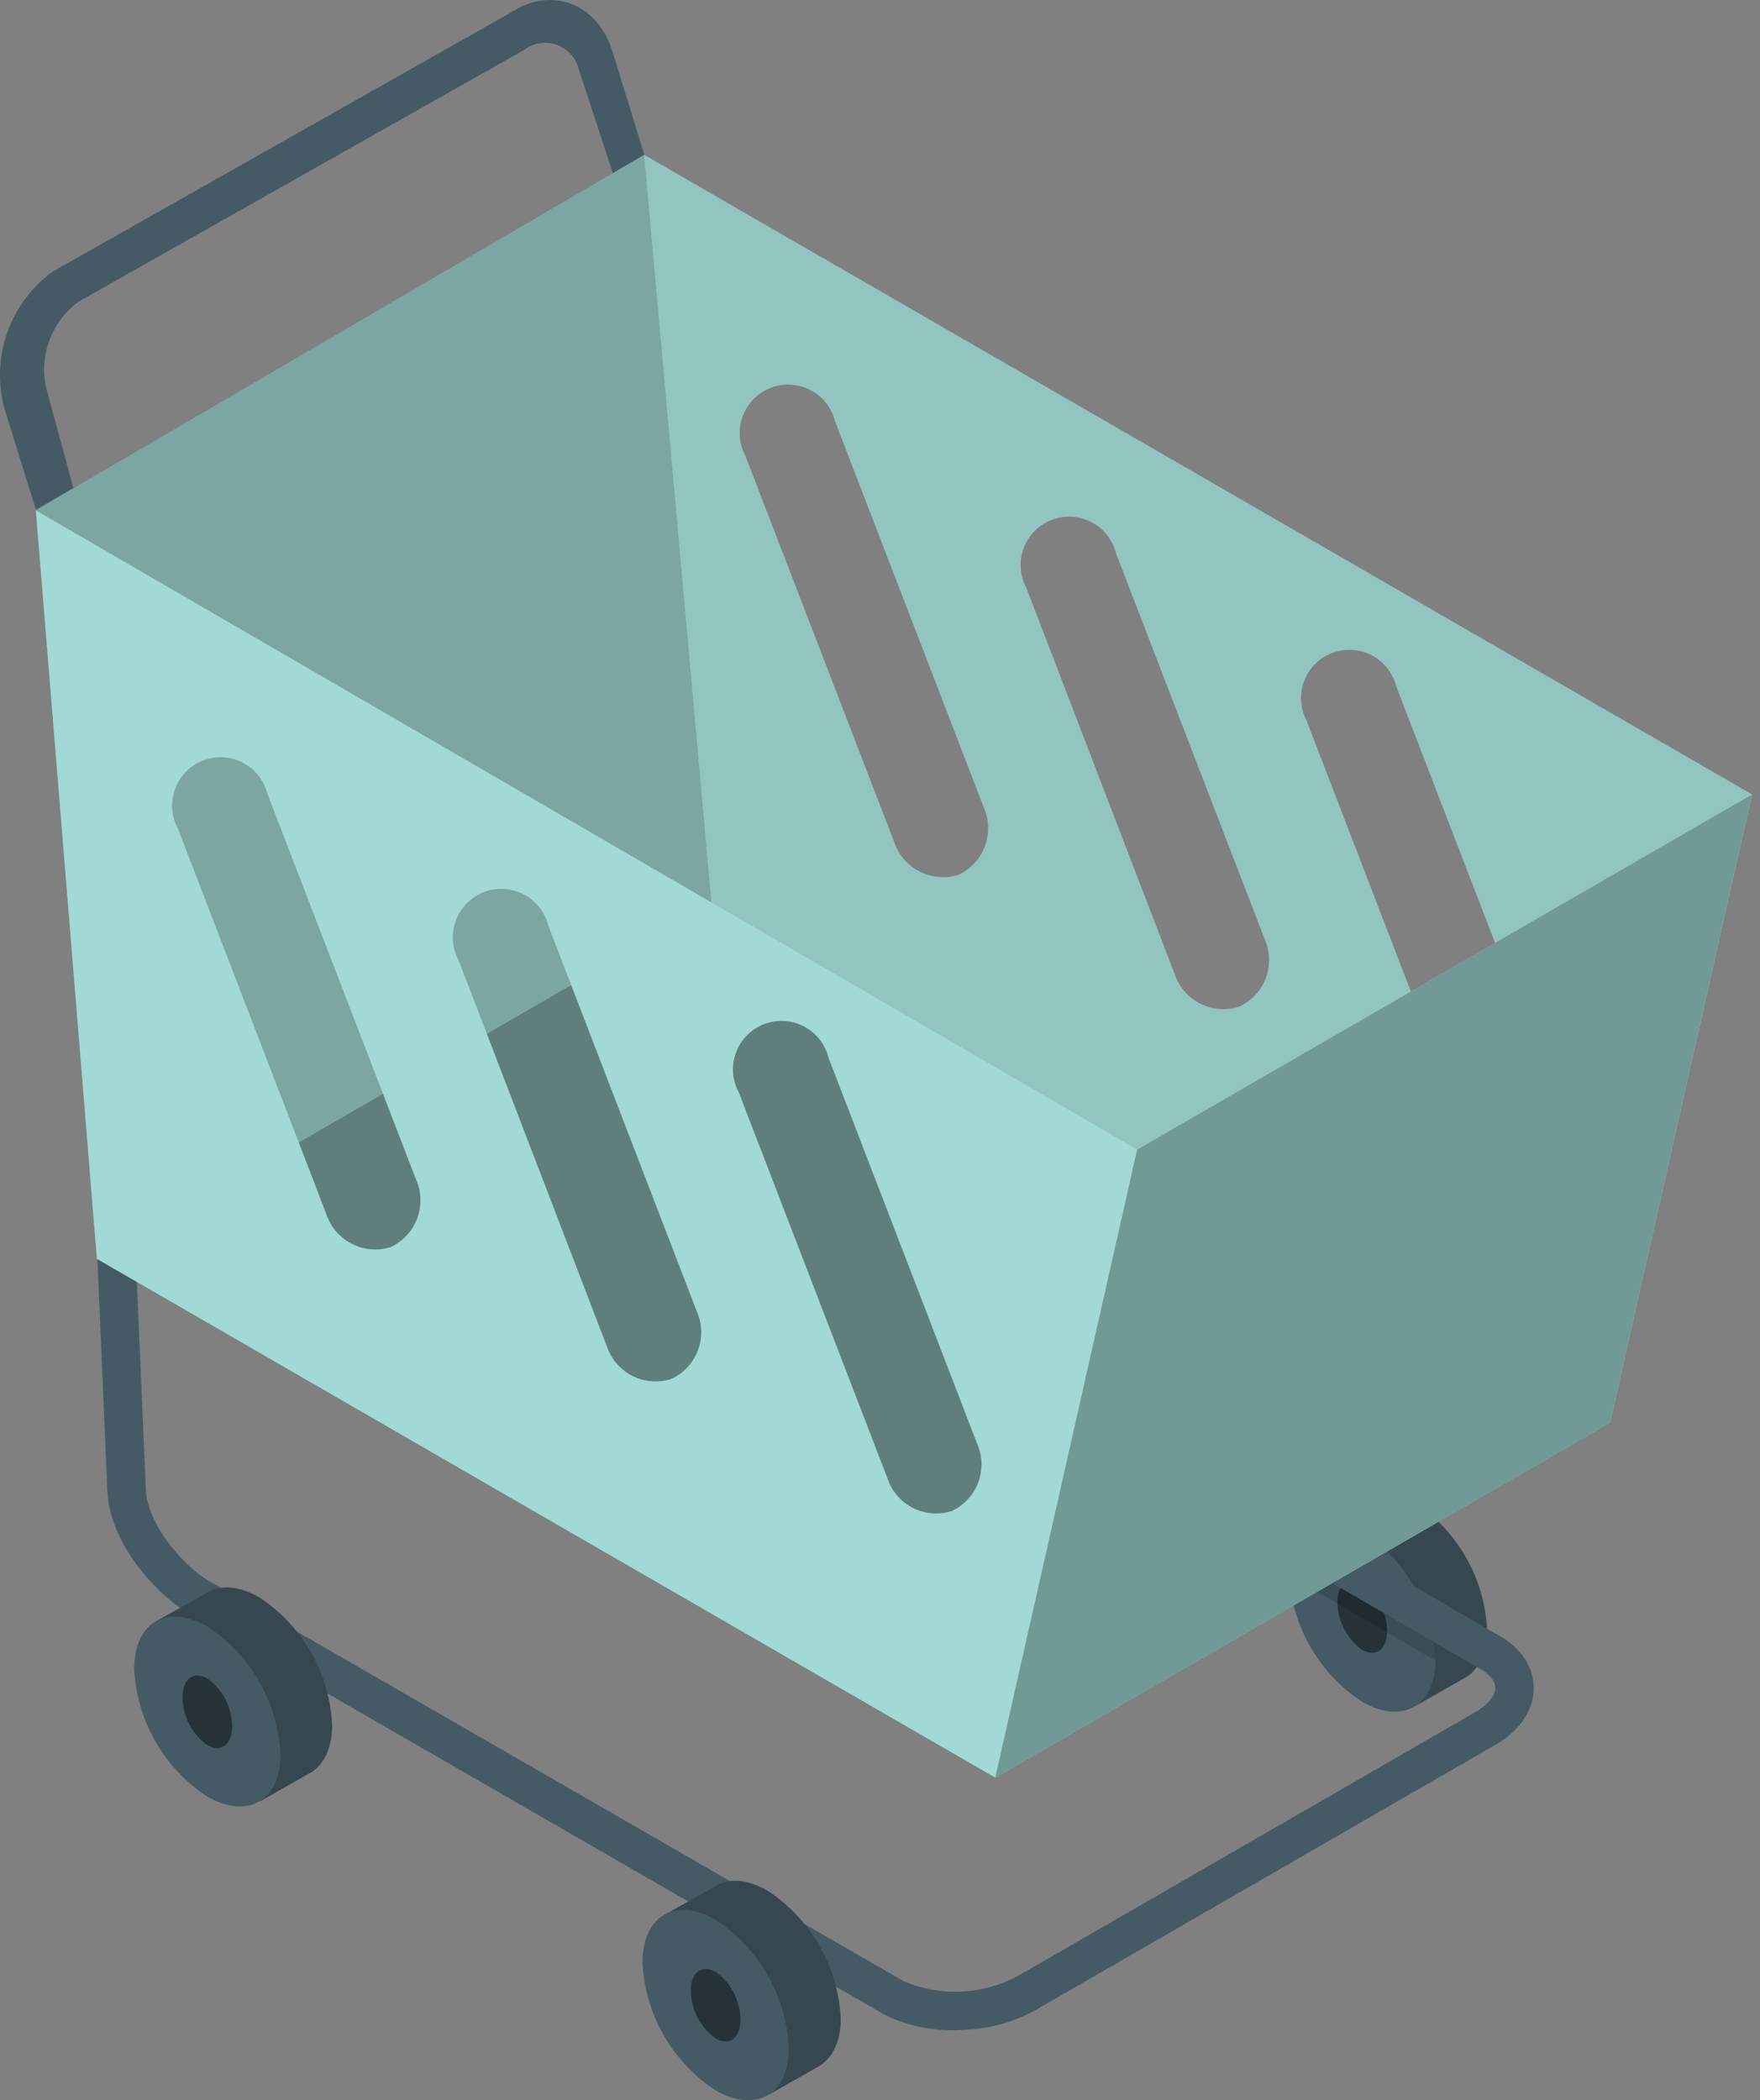 <svg width="57" height="68" viewBox="0 0 57 68" fill="none" xmlns="http://www.w3.org/2000/svg">
<rect x="0" y="0" width="57" height="68" fill="#808080" stroke="none"/>
<g id="Cart">
<g id="cart">
<path id="Vector" d="M48.163 52.779C48.124 51.953 47.89 51.147 47.481 50.428C47.072 49.709 46.498 49.097 45.808 48.641C45.122 48.238 44.503 48.221 44.065 48.507L42.456 49.412L45.833 55.236L47.428 54.331C47.873 54.087 48.156 53.553 48.163 52.779Z" fill="#37474F"/>
<path id="Vector_2" d="M44.135 49.59C44.825 50.046 45.397 50.659 45.806 51.377C46.216 52.096 46.45 52.901 46.49 53.727C46.49 55.248 45.408 55.849 44.1 55.089C43.41 54.632 42.838 54.02 42.429 53.301C42.02 52.582 41.785 51.777 41.745 50.951C41.755 49.431 42.827 48.822 44.135 49.59Z" fill="#455A64"/>
<path id="Vector_3" d="M43.315 51.869C43.315 51.275 43.669 51.003 44.125 51.265C44.37 51.441 44.569 51.674 44.707 51.942C44.846 52.211 44.919 52.508 44.92 52.81C44.92 53.404 44.567 53.673 44.111 53.415C43.867 53.237 43.668 53.004 43.53 52.736C43.392 52.468 43.318 52.171 43.315 51.869Z" fill="#263238"/>
<path id="Vector_4" opacity="0.15" d="M46.49 53.727C46.482 53.181 46.372 52.641 46.165 52.136L42.081 49.763C41.85 50.115 41.734 50.53 41.748 50.951C41.748 50.968 41.748 50.986 41.748 51.007L46.487 53.759C46.487 53.759 46.49 53.737 46.49 53.727Z" fill="black"/>
<path id="Vector_5" d="M31.232 65.717C30.367 65.783 29.501 65.627 28.714 65.265L6.436 52.425C5.088 51.746 3.575 49.985 3.479 48.316L2.797 32.434L4.038 32.364L4.724 48.248C4.788 49.38 5.972 50.802 6.991 51.311L29.287 64.154C29.886 64.404 30.534 64.515 31.182 64.478C31.83 64.44 32.462 64.256 33.028 63.939L47.88 55.374C48.234 55.141 48.442 54.861 48.428 54.624C48.414 54.387 48.191 54.154 47.813 53.963L23.947 40.108C22.603 39.433 21.097 37.668 21.001 35.999L20.669 27.19L21.91 27.123L22.242 35.928C22.306 37.067 23.491 38.485 24.506 38.994L48.372 52.853C49.167 53.252 49.627 53.857 49.669 54.553C49.712 55.25 49.316 55.926 48.563 56.414L33.711 64.978C32.961 65.431 32.107 65.686 31.232 65.717Z" fill="#455A64"/>
<path id="Vector_6" d="M27.229 65.36C27.189 64.534 26.956 63.729 26.547 63.01C26.137 62.291 25.564 61.678 24.874 61.223C24.188 60.82 23.569 60.799 23.134 61.089L21.521 61.994L24.898 67.818L26.493 66.913C26.932 66.669 27.229 66.135 27.229 65.36Z" fill="#37474F"/>
<path id="Vector_7" d="M23.194 62.17C23.885 62.626 24.458 63.239 24.868 63.959C25.277 64.678 25.51 65.484 25.549 66.311C25.549 67.828 24.47 68.433 23.159 67.669C22.469 67.213 21.897 66.6 21.488 65.882C21.08 65.163 20.846 64.358 20.807 63.532C20.817 62.015 21.885 61.396 23.194 62.17Z" fill="#455A64"/>
<path id="Vector_8" d="M22.373 64.451C22.373 63.857 22.727 63.585 23.183 63.847C23.428 64.023 23.628 64.255 23.767 64.524C23.905 64.792 23.977 65.09 23.979 65.392C23.979 65.983 23.625 66.255 23.172 65.993C22.928 65.817 22.728 65.585 22.589 65.317C22.45 65.05 22.376 64.753 22.373 64.451Z" fill="#263238"/>
<path id="Vector_9" d="M10.757 55.865C10.72 55.039 10.488 54.234 10.08 53.514C9.673 52.795 9.102 52.182 8.413 51.725C7.723 51.321 7.108 51.3 6.669 51.587L5.057 52.488L8.423 58.32L10.021 57.414C10.467 57.174 10.75 56.64 10.757 55.865Z" fill="#37474F"/>
<path id="Vector_10" d="M6.736 52.672C7.424 53.128 7.995 53.739 8.402 54.456C8.81 55.172 9.044 55.975 9.084 56.799C9.084 58.316 7.999 58.921 6.69 58.153C6.001 57.696 5.43 57.083 5.023 56.364C4.615 55.644 4.383 54.838 4.346 54.012C4.357 52.506 5.428 51.901 6.736 52.672Z" fill="#455A64"/>
<path id="Vector_11" d="M5.912 54.947C5.912 54.356 6.266 54.084 6.722 54.346C6.966 54.523 7.166 54.755 7.304 55.024C7.442 55.292 7.515 55.589 7.518 55.891C7.518 56.485 7.164 56.754 6.704 56.496C6.461 56.317 6.262 56.084 6.125 55.815C5.987 55.546 5.915 55.249 5.912 54.947Z" fill="#263238"/>
<path id="Vector_12" d="M0.134 13.191C-0.077 12.382 -0.038 11.528 0.245 10.742C0.529 9.955 1.043 9.273 1.722 8.784L16.542 0.407C17.89 -0.477 19.371 0.138 19.838 1.677L20.867 5.011L19.849 5.605L18.742 2.235C18.697 2.055 18.608 1.889 18.482 1.752C18.357 1.615 18.2 1.511 18.024 1.449C17.849 1.388 17.661 1.371 17.478 1.4C17.294 1.429 17.121 1.504 16.974 1.617L2.542 9.768C2.11 10.084 1.781 10.522 1.597 11.025C1.412 11.529 1.381 12.075 1.506 12.597L2.376 15.797L1.163 16.504L0.134 13.191Z" fill="#455A64"/>
<path id="Vector_13" d="M23.049 29.26L3.14 40.756L32.236 57.553L52.145 46.057L23.049 29.26Z" fill="#BDFFF9"/>
<path id="Vector_14" opacity="0.5" d="M23.049 29.26L3.14 40.756L32.236 57.553L52.145 46.057L23.049 29.26Z" fill="black"/>
<path id="Vector_15" d="M1.163 16.525L20.867 5.015L23.049 29.259L3.14 40.755L1.163 16.525Z" fill="#BDFFF9"/>
<path id="Vector_16" opacity="0.35" d="M1.163 16.525L20.867 5.015L23.049 29.259L3.14 40.755L1.163 16.525Z" fill="black"/>
<path id="Vector_17" d="M20.863 5.015L23.045 29.259L52.141 46.056L56.738 25.719L20.863 5.015ZM31.037 28.325C30.617 28.456 30.162 28.415 29.772 28.213C29.381 28.01 29.086 27.662 28.951 27.243L24.141 14.764C24.036 14.567 23.973 14.35 23.958 14.127C23.942 13.905 23.975 13.681 24.053 13.472C24.131 13.262 24.253 13.072 24.41 12.914C24.568 12.755 24.757 12.632 24.966 12.553C25.175 12.473 25.398 12.44 25.621 12.453C25.844 12.467 26.061 12.528 26.259 12.633C26.456 12.737 26.629 12.883 26.766 13.059C26.902 13.236 27 13.44 27.052 13.657L31.861 26.137C32.038 26.536 32.051 26.989 31.898 27.399C31.744 27.808 31.437 28.141 31.041 28.325H31.037ZM40.121 32.597C39.702 32.73 39.247 32.69 38.856 32.488C38.465 32.286 38.17 31.938 38.035 31.519L33.24 19.039C33.135 18.843 33.072 18.627 33.056 18.404C33.041 18.182 33.073 17.959 33.15 17.75C33.228 17.541 33.349 17.351 33.505 17.193C33.661 17.034 33.85 16.911 34.058 16.83C34.266 16.75 34.488 16.715 34.711 16.728C34.933 16.74 35.15 16.8 35.348 16.903C35.545 17.006 35.719 17.149 35.857 17.325C35.994 17.5 36.093 17.702 36.147 17.918L40.956 30.398C41.137 30.8 41.151 31.257 40.995 31.669C40.839 32.081 40.526 32.415 40.125 32.597H40.121ZM49.206 36.873C48.789 37.006 48.336 36.969 47.945 36.77C47.555 36.572 47.258 36.227 47.12 35.812L42.314 23.332C42.211 23.137 42.151 22.922 42.137 22.701C42.123 22.48 42.156 22.259 42.234 22.053C42.312 21.846 42.432 21.658 42.587 21.501C42.743 21.344 42.93 21.221 43.136 21.142C43.342 21.062 43.563 21.027 43.784 21.039C44.004 21.05 44.22 21.109 44.417 21.21C44.613 21.311 44.786 21.452 44.924 21.625C45.062 21.797 45.162 21.997 45.217 22.211L50.026 34.691C50.203 35.089 50.216 35.54 50.063 35.948C49.91 36.356 49.604 36.688 49.21 36.873H49.206Z" fill="#BDFFF9"/>
<path id="Vector_18" opacity="0.23" d="M20.863 5.015L23.045 29.259L52.141 46.056L56.738 25.719L20.863 5.015ZM31.037 28.325C30.617 28.456 30.162 28.415 29.772 28.213C29.381 28.01 29.086 27.662 28.951 27.243L24.141 14.764C24.036 14.567 23.973 14.35 23.958 14.127C23.942 13.905 23.975 13.681 24.053 13.472C24.131 13.262 24.253 13.072 24.41 12.914C24.568 12.755 24.757 12.632 24.966 12.553C25.175 12.473 25.398 12.44 25.621 12.453C25.844 12.467 26.061 12.528 26.259 12.633C26.456 12.737 26.629 12.883 26.766 13.059C26.902 13.236 27 13.44 27.052 13.657L31.861 26.137C32.038 26.536 32.051 26.989 31.898 27.399C31.744 27.808 31.437 28.141 31.041 28.325H31.037ZM40.121 32.597C39.702 32.73 39.247 32.69 38.856 32.488C38.465 32.286 38.17 31.938 38.035 31.519L33.24 19.039C33.135 18.843 33.072 18.627 33.056 18.404C33.041 18.182 33.073 17.959 33.15 17.75C33.228 17.541 33.349 17.351 33.505 17.193C33.661 17.034 33.85 16.911 34.058 16.83C34.266 16.75 34.488 16.715 34.711 16.728C34.933 16.74 35.15 16.8 35.348 16.903C35.545 17.006 35.719 17.149 35.857 17.325C35.994 17.5 36.093 17.702 36.147 17.918L40.956 30.398C41.137 30.8 41.151 31.257 40.995 31.669C40.839 32.081 40.526 32.415 40.125 32.597H40.121ZM49.206 36.873C48.789 37.006 48.336 36.969 47.945 36.77C47.555 36.572 47.258 36.227 47.12 35.812L42.314 23.332C42.211 23.137 42.151 22.922 42.137 22.701C42.123 22.48 42.156 22.259 42.234 22.053C42.312 21.846 42.432 21.658 42.587 21.501C42.743 21.344 42.93 21.221 43.136 21.142C43.342 21.062 43.563 21.027 43.784 21.039C44.004 21.05 44.22 21.109 44.417 21.21C44.613 21.311 44.786 21.452 44.924 21.625C45.062 21.797 45.162 21.997 45.217 22.211L50.026 34.691C50.203 35.089 50.216 35.54 50.063 35.948C49.91 36.356 49.604 36.688 49.21 36.873H49.206Z" fill="black"/>
<path id="Vector_19" d="M1.163 16.525L3.14 40.756L32.236 57.553L36.833 37.219L1.163 16.525ZM12.649 40.377C12.229 40.507 11.774 40.467 11.384 40.264C10.993 40.062 10.698 39.714 10.563 39.295L5.757 26.816C5.653 26.62 5.592 26.405 5.578 26.184C5.564 25.963 5.597 25.741 5.675 25.534C5.752 25.326 5.873 25.138 6.029 24.98C6.185 24.823 6.372 24.701 6.579 24.621C6.786 24.542 7.007 24.507 7.228 24.519C7.449 24.531 7.665 24.59 7.862 24.692C8.058 24.794 8.231 24.936 8.369 25.11C8.506 25.283 8.606 25.484 8.66 25.698L13.469 38.174C13.651 38.575 13.666 39.032 13.513 39.445C13.359 39.857 13.049 40.192 12.649 40.377ZM21.733 44.649C21.314 44.781 20.859 44.742 20.468 44.54C20.077 44.338 19.782 43.989 19.647 43.57L14.852 31.091C14.746 30.895 14.684 30.678 14.668 30.456C14.653 30.234 14.685 30.011 14.762 29.802C14.84 29.593 14.96 29.403 15.117 29.244C15.273 29.086 15.462 28.962 15.67 28.882C15.878 28.802 16.1 28.767 16.323 28.779C16.545 28.792 16.762 28.852 16.96 28.954C17.157 29.057 17.331 29.201 17.469 29.376C17.606 29.551 17.705 29.754 17.759 29.97L22.564 42.449C22.745 42.851 22.759 43.309 22.603 43.721C22.448 44.133 22.135 44.467 21.733 44.649ZM30.818 48.924C30.399 49.056 29.944 49.017 29.554 48.815C29.164 48.613 28.869 48.264 28.735 47.846L23.926 35.366C23.82 35.17 23.758 34.954 23.742 34.731C23.727 34.509 23.759 34.286 23.836 34.077C23.913 33.868 24.034 33.678 24.191 33.52C24.347 33.361 24.536 33.238 24.744 33.157C24.951 33.077 25.174 33.042 25.396 33.055C25.619 33.067 25.836 33.127 26.034 33.23C26.231 33.333 26.405 33.477 26.543 33.652C26.68 33.827 26.779 34.029 26.833 34.245L31.639 46.725C31.82 47.125 31.835 47.581 31.682 47.994C31.528 48.406 31.218 48.74 30.818 48.924Z" fill="#BDFFF9"/>
<g id="Group" opacity="0.15">
<path id="Vector_20" d="M1.163 16.525L3.14 40.756L32.236 57.553L36.833 37.219L1.163 16.525ZM12.649 40.377C12.229 40.507 11.774 40.467 11.383 40.264C10.993 40.062 10.698 39.714 10.562 39.295L5.757 26.816C5.653 26.62 5.592 26.405 5.578 26.184C5.564 25.963 5.597 25.741 5.674 25.534C5.752 25.326 5.873 25.138 6.029 24.98C6.185 24.823 6.372 24.701 6.579 24.621C6.785 24.542 7.006 24.507 7.228 24.519C7.449 24.531 7.665 24.59 7.861 24.692C8.058 24.794 8.231 24.936 8.369 25.11C8.506 25.283 8.605 25.484 8.66 25.698L13.469 38.174C13.651 38.575 13.666 39.032 13.513 39.445C13.359 39.857 13.048 40.192 12.649 40.377ZM21.733 44.649C21.314 44.781 20.859 44.742 20.468 44.54C20.077 44.338 19.782 43.989 19.647 43.57L14.852 31.091C14.746 30.895 14.684 30.678 14.668 30.456C14.653 30.234 14.685 30.011 14.762 29.802C14.839 29.593 14.96 29.403 15.117 29.244C15.273 29.086 15.462 28.962 15.669 28.882C15.877 28.802 16.1 28.767 16.322 28.779C16.545 28.792 16.762 28.852 16.96 28.954C17.157 29.057 17.331 29.201 17.468 29.376C17.606 29.551 17.705 29.754 17.759 29.97L22.564 42.449C22.745 42.851 22.759 43.309 22.603 43.721C22.447 44.133 22.135 44.467 21.733 44.649ZM30.818 48.924C30.399 49.056 29.944 49.017 29.554 48.815C29.163 48.613 28.869 48.264 28.735 47.846L23.926 35.366C23.82 35.17 23.758 34.954 23.742 34.731C23.727 34.509 23.759 34.286 23.836 34.077C23.913 33.868 24.034 33.678 24.191 33.52C24.347 33.361 24.536 33.238 24.743 33.157C24.951 33.077 25.174 33.042 25.396 33.055C25.619 33.067 25.836 33.127 26.034 33.23C26.231 33.333 26.405 33.477 26.542 33.652C26.68 33.827 26.779 34.029 26.832 34.245L31.638 46.725C31.82 47.125 31.835 47.581 31.681 47.994C31.528 48.406 31.217 48.74 30.818 48.924Z" fill="black"/>
</g>
<path id="Vector_21" d="M36.829 37.219L56.738 25.723L52.145 46.059L32.236 57.552L36.829 37.219Z" fill="#BDFFF9"/>
<path id="Vector_22" opacity="0.4" d="M36.829 37.219L56.738 25.723L52.145 46.059L32.236 57.552L36.829 37.219Z" fill="black"/>
</g>
</g>
</svg>
